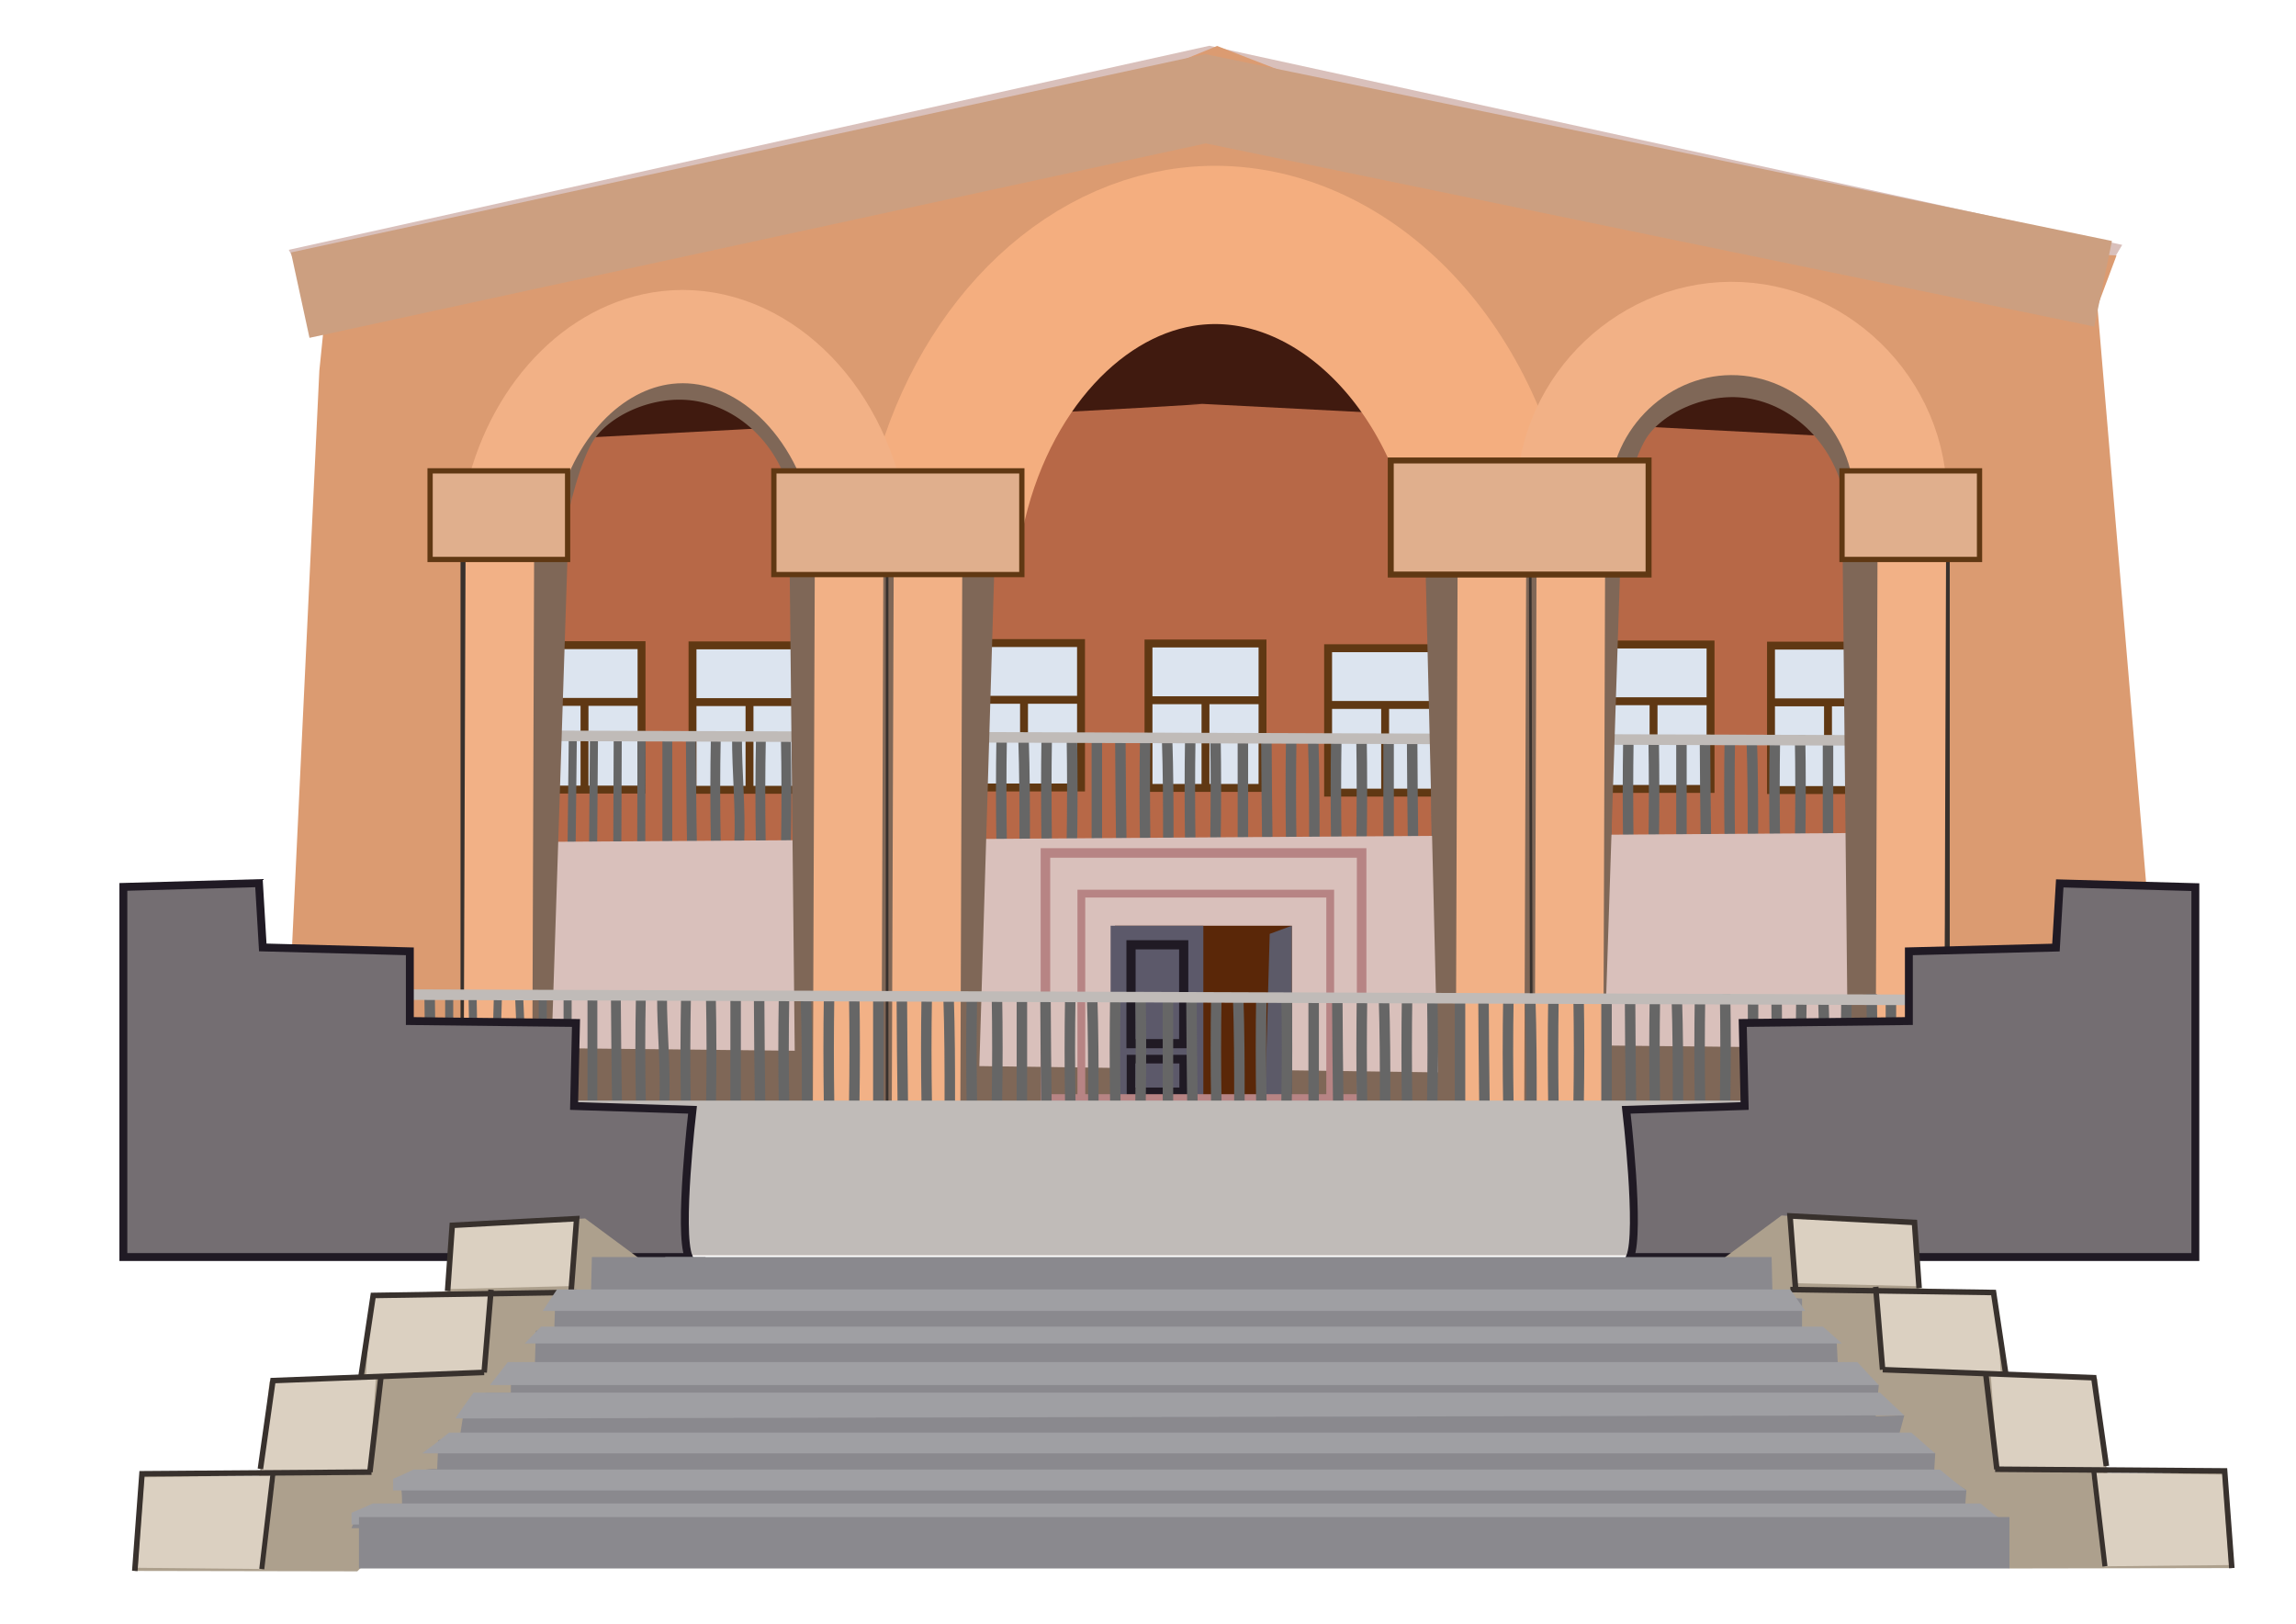 <?xml version="1.0" encoding="UTF-8" standalone="no"?>
<svg
   id="Layer_1"
   data-name="Layer 1"
   viewBox="0 0 841.89 595.28"
   version="1.1"
   sodipodi:docname="Տւմանյանի տւն տանգարան-01.svg"
   inkscape:version="1.2.1 (9c6d41e410, 2022-07-14, custom)"
   xmlns:inkscape="http://www.inkscape.org/namespaces/inkscape"
   xmlns:sodipodi="http://sodipodi.sourceforge.net/DTD/sodipodi-0.dtd"
   xmlns="http://www.w3.org/2000/svg"
   xmlns:svg="http://www.w3.org/2000/svg">
  <sodipodi:namedview
     id="namedview483"
     pagecolor="#ffffff"
     bordercolor="#000000"
     borderopacity="0.25"
     inkscape:showpageshadow="2"
     inkscape:pageopacity="0.0"
     inkscape:pagecheckerboard="0"
     inkscape:deskcolor="#d1d1d1"
     showgrid="false"
     inkscape:zoom="1.1213358"
     inkscape:cx="430.73627"
     inkscape:cy="269.32165"
     inkscape:window-width="1920"
     inkscape:window-height="1151"
     inkscape:window-x="0"
     inkscape:window-y="20"
     inkscape:window-maximized="1"
     inkscape:current-layer="Layer_1" />
  <defs
     id="defs4">
    <style
       id="style2">.cls-1{fill:#401a0f;}.cls-2{fill:#b76847;}.cls-3{fill:#dce4ef;}.cls-19,.cls-20,.cls-3,.cls-4{stroke:#603813;}.cls-11,.cls-12,.cls-13,.cls-15,.cls-16,.cls-17,.cls-18,.cls-19,.cls-20,.cls-21,.cls-24,.cls-25,.cls-27,.cls-28,.cls-3,.cls-30,.cls-33,.cls-34,.cls-4,.cls-5,.cls-6,.cls-7,.cls-8{stroke-miterlimit:10;}.cls-3,.cls-30,.cls-4{stroke-width:2.9px;}.cls-11,.cls-12,.cls-13,.cls-15,.cls-16,.cls-17,.cls-18,.cls-21,.cls-24,.cls-25,.cls-27,.cls-28,.cls-33,.cls-34,.cls-4,.cls-5,.cls-6,.cls-7,.cls-8{fill:none;}.cls-5,.cls-6,.cls-7{stroke:#666;}.cls-5{stroke-width:3.84px;}.cls-6{stroke-width:2.96px;}.cls-7{stroke-width:3.61px;}.cls-8{stroke:#c0bbb8;stroke-width:3.87px;}.cls-10,.cls-9{fill:#d9c0bb;}.cls-10{fill-rule:evenodd;}.cls-11,.cls-12{stroke:#7f6757;}.cls-11{stroke-width:38.05px;}.cls-12{stroke-width:37.24px;}.cls-13,.cls-17,.cls-33,.cls-34{stroke:#38312d;}.cls-13{stroke-width:0.97px;}.cls-14{fill:#db9b71;}.cls-15{stroke:#f4ae7f;stroke-width:58.02px;}.cls-16,.cls-18{stroke:#f2b186;}.cls-16{stroke-width:34.2px;}.cls-17,.cls-19{stroke-width:1.93px;}.cls-18{stroke-width:25.14px;}.cls-19,.cls-20{fill:#e0af8d;}.cls-20{stroke-width:2.19px;}.cls-21{stroke:#cc9f80;stroke-width:32.03px;}.cls-22{fill:#5a2708;}.cls-23{fill:#5c596a;}.cls-24,.cls-25,.cls-30{stroke:#201a24;}.cls-24{stroke-width:3.37px;}.cls-25{stroke-width:3.16px;}.cls-26{fill:#5c5a68;}.cls-27,.cls-28{stroke:#b78484;}.cls-27{stroke-width:2.86px;}.cls-28{stroke-width:3.49px;}.cls-29{fill:#c0bbb8;}.cls-30{fill:#746e72;}.cls-31{fill:#ada08d;}.cls-32{fill:#dbd0c1;}.cls-33{stroke-width:2.03px;}.cls-34{stroke-width:1.85px;}.cls-35{fill:#8a898e;}.cls-36{fill:#9f9fa3;}</style>
  </defs>
  <title
     id="title6">Տւմանյանի տւն տանգարան</title>
  <path
     class="cls-1"
     d="m 719.357,185.775 -280.13,-36 -261.87,36 v -76 h 542 z"
     id="path8"
     style="fill:#401a0f" />
  <path
     class="cls-2"
     d="m 731.957,314.465 h -567.25 v -151.4 c 145.38,-7.62 276.16,-14.59 276.1,-15 0,-0.09 -5.78,-0.3 -5.78,-0.3 l 296.93,15.3 z"
     id="path10"
     style="fill:#b76847" />
  <rect
     class="cls-3"
     x="193.427"
     y="236.525"
     width="41.81"
     height="52.95"
     id="rect12"
     style="fill:#dce4ef;stroke:#603813;stroke-width:2.9px;stroke-miterlimit:10" />
  <line
     class="cls-4"
     x1="193.427"
     y1="257.325"
     x2="235.237"
     y2="257.325"
     id="line14"
     style="fill:none;stroke:#603813;stroke-width:2.9px;stroke-miterlimit:10" />
  <line
     class="cls-4"
     x1="214.327"
     y1="257.325"
     x2="214.327"
     y2="289.475"
     id="line16"
     style="fill:none;stroke:#603813;stroke-width:2.9px;stroke-miterlimit:10" />
  <rect
     class="cls-3"
     x="253.927"
     y="236.605"
     width="41.81"
     height="52.95"
     id="rect18"
     style="fill:#dce4ef;stroke:#603813;stroke-width:2.9px;stroke-miterlimit:10" />
  <line
     class="cls-4"
     x1="253.927"
     y1="257.405"
     x2="295.737"
     y2="257.405"
     id="line20"
     style="fill:none;stroke:#603813;stroke-width:2.9px;stroke-miterlimit:10" />
  <line
     class="cls-4"
     x1="274.827"
     y1="257.405"
     x2="274.827"
     y2="289.555"
     id="line22"
     style="fill:none;stroke:#603813;stroke-width:2.9px;stroke-miterlimit:10" />
  <rect
     class="cls-3"
     x="354.577"
     y="235.755"
     width="41.81"
     height="52.95"
     id="rect24"
     style="fill:#dce4ef;stroke:#603813;stroke-width:2.9px;stroke-miterlimit:10" />
  <line
     class="cls-4"
     x1="354.577"
     y1="256.555"
     x2="396.387"
     y2="256.555"
     id="line26"
     style="fill:none;stroke:#603813;stroke-width:2.9px;stroke-miterlimit:10" />
  <line
     class="cls-4"
     x1="375.487"
     y1="256.555"
     x2="375.487"
     y2="288.705"
     id="line28"
     style="fill:none;stroke:#603813;stroke-width:2.9px;stroke-miterlimit:10" />
  <rect
     class="cls-3"
     x="421.127"
     y="235.915"
     width="41.81"
     height="52.95"
     id="rect30"
     style="fill:#dce4ef;stroke:#603813;stroke-width:2.9px;stroke-miterlimit:10" />
  <line
     class="cls-4"
     x1="421.127"
     y1="256.715"
     x2="462.937"
     y2="256.715"
     id="line32"
     style="fill:none;stroke:#603813;stroke-width:2.9px;stroke-miterlimit:10" />
  <line
     class="cls-4"
     x1="442.027"
     y1="256.715"
     x2="442.027"
     y2="288.865"
     id="line34"
     style="fill:none;stroke:#603813;stroke-width:2.9px;stroke-miterlimit:10" />
  <rect
     class="cls-3"
     x="486.987"
     y="237.645"
     width="41.81"
     height="52.95"
     id="rect36"
     style="fill:#dce4ef;stroke:#603813;stroke-width:2.9px;stroke-miterlimit:10" />
  <line
     class="cls-4"
     x1="486.987"
     y1="258.445"
     x2="528.807"
     y2="258.445"
     id="line38"
     style="fill:none;stroke:#603813;stroke-width:2.9px;stroke-miterlimit:10" />
  <line
     class="cls-4"
     x1="507.897"
     y1="258.445"
     x2="507.897"
     y2="290.595"
     id="line40"
     style="fill:none;stroke:#603813;stroke-width:2.9px;stroke-miterlimit:10" />
  <rect
     class="cls-3"
     x="585.407"
     y="236.285"
     width="41.81"
     height="52.95"
     id="rect42"
     style="fill:#dce4ef;stroke:#603813;stroke-width:2.9px;stroke-miterlimit:10" />
  <line
     class="cls-4"
     x1="585.407"
     y1="257.085"
     x2="627.217"
     y2="257.085"
     id="line44"
     style="fill:none;stroke:#603813;stroke-width:2.9px;stroke-miterlimit:10" />
  <line
     class="cls-4"
     x1="606.317"
     y1="257.085"
     x2="606.317"
     y2="289.235"
     id="line46"
     style="fill:none;stroke:#603813;stroke-width:2.9px;stroke-miterlimit:10" />
  <rect
     class="cls-3"
     x="649.387"
     y="236.695"
     width="41.81"
     height="52.95"
     id="rect48"
     style="fill:#dce4ef;stroke:#603813;stroke-width:2.9px;stroke-miterlimit:10" />
  <line
     class="cls-4"
     x1="649.387"
     y1="257.495"
     x2="691.197"
     y2="257.495"
     id="line50"
     style="fill:none;stroke:#603813;stroke-width:2.9px;stroke-miterlimit:10" />
  <line
     class="cls-4"
     x1="670.287"
     y1="257.495"
     x2="670.287"
     y2="289.645"
     id="line52"
     style="fill:none;stroke:#603813;stroke-width:2.9px;stroke-miterlimit:10" />
  <path
     class="cls-5"
     d="m 349.537,270.935 q 0,19.2 0,38.4"
     id="path54"
     style="fill:none;stroke:#666666;stroke-width:3.84px;stroke-miterlimit:10" />
  <path
     class="cls-5"
     d="m 358.167,271.075 c 0.1,12.74 0.14,25.47 0.34,38.21"
     id="path56"
     style="fill:none;stroke:#666666;stroke-width:3.84px;stroke-miterlimit:10" />
  <path
     class="cls-5"
     d="m 367.277,270.615 q -0.32,19.28 0,38.55"
     id="path58"
     style="fill:none;stroke:#666666;stroke-width:3.84px;stroke-miterlimit:10" />
  <path
     class="cls-5"
     d="m 375.287,269.935 c 0.43,13.08 0.48,26.17 0.45,39.26"
     id="path60"
     style="fill:none;stroke:#666666;stroke-width:3.84px;stroke-miterlimit:10" />
  <path
     class="cls-5"
     d="m 383.807,270.345 q -0.31,19.47 0,38.94"
     id="path62"
     style="fill:none;stroke:#666666;stroke-width:3.84px;stroke-miterlimit:10" />
  <path
     class="cls-5"
     d="m 393.027,269.585 q 0.34,19.85 0,39.7"
     id="path64"
     style="fill:none;stroke:#666666;stroke-width:3.84px;stroke-miterlimit:10" />
  <path
     class="cls-5"
     d="m 297.217,271.085 q 0,19.2 0,38.4"
     id="path66"
     style="fill:none;stroke:#666666;stroke-width:3.84px;stroke-miterlimit:10" />
  <path
     class="cls-5"
     d="m 305.837,271.225 c 0.1,12.74 0.14,25.47 0.35,38.21"
     id="path68"
     style="fill:none;stroke:#666666;stroke-width:3.84px;stroke-miterlimit:10" />
  <path
     class="cls-5"
     d="m 314.957,270.775 q -0.33,19.27 0,38.55"
     id="path70"
     style="fill:none;stroke:#666666;stroke-width:3.84px;stroke-miterlimit:10" />
  <path
     class="cls-5"
     d="m 322.957,270.085 c 0.44,13.08 0.49,26.17 0.46,39.26"
     id="path72"
     style="fill:none;stroke:#666666;stroke-width:3.84px;stroke-miterlimit:10" />
  <path
     class="cls-5"
     d="m 331.477,270.495 q -0.31,19.47 0,38.94"
     id="path74"
     style="fill:none;stroke:#666666;stroke-width:3.84px;stroke-miterlimit:10" />
  <path
     class="cls-5"
     d="m 340.697,269.775 q 0.35,19.85 0,39.7"
     id="path76"
     style="fill:none;stroke:#666666;stroke-width:3.84px;stroke-miterlimit:10" />
  <path
     class="cls-5"
     d="m 402.187,270.905 q 0,19.22 0,38.41"
     id="path78"
     style="fill:none;stroke:#666666;stroke-width:3.84px;stroke-miterlimit:10" />
  <path
     class="cls-5"
     d="m 410.807,271.045 c 0.1,12.74 0.14,25.48 0.35,38.22"
     id="path80"
     style="fill:none;stroke:#666666;stroke-width:3.84px;stroke-miterlimit:10" />
  <path
     class="cls-5"
     d="m 419.917,270.595 q -0.31,19.26 0,38.54"
     id="path82"
     style="fill:none;stroke:#666666;stroke-width:3.84px;stroke-miterlimit:10" />
  <path
     class="cls-5"
     d="m 427.927,269.905 c 0.44,13.09 0.49,26.18 0.46,39.27"
     id="path84"
     style="fill:none;stroke:#666666;stroke-width:3.84px;stroke-miterlimit:10" />
  <path
     class="cls-5"
     d="m 436.447,270.325 q -0.31,19.47 0,38.94"
     id="path86"
     style="fill:none;stroke:#666666;stroke-width:3.84px;stroke-miterlimit:10" />
  <path
     class="cls-5"
     d="m 445.667,269.555 q 0.35,19.86 0,39.71"
     id="path88"
     style="fill:none;stroke:#666666;stroke-width:3.84px;stroke-miterlimit:10" />
  <path
     class="cls-5"
     d="m 455.737,270.905 q 0,19.22 0,38.41"
     id="path90"
     style="fill:none;stroke:#666666;stroke-width:3.84px;stroke-miterlimit:10" />
  <path
     class="cls-5"
     d="m 464.357,271.045 c 0.1,12.74 0.14,25.48 0.35,38.22"
     id="path92"
     style="fill:none;stroke:#666666;stroke-width:3.84px;stroke-miterlimit:10" />
  <path
     class="cls-5"
     d="m 473.467,270.595 q -0.32,19.26 0,38.54"
     id="path94"
     style="fill:none;stroke:#666666;stroke-width:3.84px;stroke-miterlimit:10" />
  <path
     class="cls-5"
     d="m 481.477,269.905 c 0.43,13.09 0.49,26.18 0.46,39.27"
     id="path96"
     style="fill:none;stroke:#666666;stroke-width:3.84px;stroke-miterlimit:10" />
  <path
     class="cls-5"
     d="m 489.997,270.325 q -0.31,19.47 0,38.94"
     id="path98"
     style="fill:none;stroke:#666666;stroke-width:3.84px;stroke-miterlimit:10" />
  <path
     class="cls-5"
     d="m 499.217,269.555 q 0.34,19.86 0,39.71"
     id="path100"
     style="fill:none;stroke:#666666;stroke-width:3.84px;stroke-miterlimit:10" />
  <path
     class="cls-5"
     d="m 509.167,270.885 q 0,19.2 0,38.4"
     id="path102"
     style="fill:none;stroke:#666666;stroke-width:3.84px;stroke-miterlimit:10" />
  <path
     class="cls-5"
     d="m 517.797,271.025 c 0.09,12.74 0.14,25.47 0.34,38.21"
     id="path104"
     style="fill:none;stroke:#666666;stroke-width:3.84px;stroke-miterlimit:10" />
  <path
     class="cls-5"
     d="m 526.907,270.565 q -0.33,19.27 0,38.55"
     id="path106"
     style="fill:none;stroke:#666666;stroke-width:3.84px;stroke-miterlimit:10" />
  <path
     class="cls-5"
     d="m 534.907,269.885 c 0.44,13.08 0.49,26.17 0.46,39.26"
     id="path108"
     style="fill:none;stroke:#666666;stroke-width:3.84px;stroke-miterlimit:10" />
  <path
     class="cls-5"
     d="m 543.427,270.295 q -0.3,19.47 0,38.94"
     id="path110"
     style="fill:none;stroke:#666666;stroke-width:3.84px;stroke-miterlimit:10" />
  <path
     class="cls-5"
     d="m 552.657,269.535 q 0.33,19.85 0,39.7"
     id="path112"
     style="fill:none;stroke:#666666;stroke-width:3.84px;stroke-miterlimit:10" />
  <path
     class="cls-5"
     d="m 562.827,271.775 q 0,19.2 0,38.4"
     id="path114"
     style="fill:none;stroke:#666666;stroke-width:3.84px;stroke-miterlimit:10" />
  <path
     class="cls-5"
     d="m 571.457,271.945 c 0.09,12.74 0.13,25.48 0.34,38.21"
     id="path116"
     style="fill:none;stroke:#666666;stroke-width:3.84px;stroke-miterlimit:10" />
  <path
     class="cls-5"
     d="m 580.567,271.485 q -0.33,19.28 0,38.55"
     id="path118"
     style="fill:none;stroke:#666666;stroke-width:3.84px;stroke-miterlimit:10" />
  <path
     class="cls-5"
     d="m 588.567,270.775 c 0.44,13.08 0.49,26.17 0.46,39.26"
     id="path120"
     style="fill:none;stroke:#666666;stroke-width:3.84px;stroke-miterlimit:10" />
  <path
     class="cls-5"
     d="m 597.087,271.215 q -0.3,19.47 0,38.94"
     id="path122"
     style="fill:none;stroke:#666666;stroke-width:3.84px;stroke-miterlimit:10" />
  <path
     class="cls-5"
     d="m 606.357,270.455 q 0.33,19.85 0,39.7"
     id="path124"
     style="fill:none;stroke:#666666;stroke-width:3.84px;stroke-miterlimit:10" />
  <path
     class="cls-5"
     d="m 616.547,270.905 q 0,19.22 0,38.41"
     id="path126"
     style="fill:none;stroke:#666666;stroke-width:3.84px;stroke-miterlimit:10" />
  <path
     class="cls-5"
     d="m 625.177,271.045 c 0.1,12.74 0.14,25.48 0.35,38.22"
     id="path128"
     style="fill:none;stroke:#666666;stroke-width:3.84px;stroke-miterlimit:10" />
  <path
     class="cls-5"
     d="m 634.287,270.595 q -0.31,19.26 0,38.54"
     id="path130"
     style="fill:none;stroke:#666666;stroke-width:3.84px;stroke-miterlimit:10" />
  <path
     class="cls-5"
     d="m 642.297,269.905 c 0.43,13.09 0.49,26.18 0.46,39.27"
     id="path132"
     style="fill:none;stroke:#666666;stroke-width:3.84px;stroke-miterlimit:10" />
  <path
     class="cls-5"
     d="m 650.817,270.325 q -0.32,19.47 0,38.94"
     id="path134"
     style="fill:none;stroke:#666666;stroke-width:3.84px;stroke-miterlimit:10" />
  <path
     class="cls-5"
     d="m 660.037,269.555 q 0.35,19.86 0,39.71"
     id="path136"
     style="fill:none;stroke:#666666;stroke-width:3.84px;stroke-miterlimit:10" />
  <path
     class="cls-5"
     d="m 670.287,270.865 q 0,19.2 0,38.4"
     id="path138"
     style="fill:none;stroke:#666666;stroke-width:3.84px;stroke-miterlimit:10" />
  <path
     class="cls-5"
     d="m 678.917,270.995 c 0.1,12.74 0.14,25.48 0.34,38.22"
     id="path140"
     style="fill:none;stroke:#666666;stroke-width:3.84px;stroke-miterlimit:10" />
  <path
     class="cls-5"
     d="m 688.027,270.545 q -0.33,19.26 0,38.54"
     id="path142"
     style="fill:none;stroke:#666666;stroke-width:3.84px;stroke-miterlimit:10" />
  <path
     class="cls-5"
     d="m 696.037,269.855 c 0.43,13.09 0.48,26.18 0.45,39.27"
     id="path144"
     style="fill:none;stroke:#666666;stroke-width:3.84px;stroke-miterlimit:10" />
  <path
     class="cls-5"
     d="m 704.547,270.275 q -0.3,19.47 0,38.94"
     id="path146"
     style="fill:none;stroke:#666666;stroke-width:3.84px;stroke-miterlimit:10" />
  <path
     class="cls-5"
     d="m 713.777,269.505 q 0.33,19.86 0,39.71"
     id="path148"
     style="fill:none;stroke:#666666;stroke-width:3.84px;stroke-miterlimit:10" />
  <path
     class="cls-5"
     d="m 720.807,270.905 q 0,19.22 0,38.41"
     id="path150"
     style="fill:none;stroke:#666666;stroke-width:3.84px;stroke-miterlimit:10" />
  <path
     class="cls-5"
     d="m 729.437,271.045 c 0.09,12.74 0.14,25.48 0.34,38.22"
     id="path152"
     style="fill:none;stroke:#666666;stroke-width:3.84px;stroke-miterlimit:10" />
  <path
     class="cls-5"
     d="m 738.547,270.595 q -0.33,19.26 0,38.54"
     id="path154"
     style="fill:none;stroke:#666666;stroke-width:3.84px;stroke-miterlimit:10" />
  <path
     class="cls-5"
     d="m 746.547,269.905 c 0.44,13.09 0.49,26.18 0.46,39.27"
     id="path156"
     style="fill:none;stroke:#666666;stroke-width:3.84px;stroke-miterlimit:10" />
  <path
     class="cls-5"
     d="m 755.067,270.325 q -0.3,19.47 0,38.94"
     id="path158"
     style="fill:none;stroke:#666666;stroke-width:3.84px;stroke-miterlimit:10" />
  <path
     class="cls-5"
     d="m 764.297,269.555 q 0.33,19.86 0,39.71"
     id="path160"
     style="fill:none;stroke:#666666;stroke-width:3.84px;stroke-miterlimit:10" />
  <path
     class="cls-5"
     d="m 141.517,270.905 q 0,19.22 0,38.41"
     id="path162"
     style="fill:none;stroke:#666666;stroke-width:3.84px;stroke-miterlimit:10" />
  <path
     class="cls-5"
     d="m 150.147,271.045 c 0.1,12.74 0.14,25.48 0.34,38.22"
     id="path164"
     style="fill:none;stroke:#666666;stroke-width:3.84px;stroke-miterlimit:10" />
  <path
     class="cls-5"
     d="m 159.257,270.595 q -0.33,19.26 0,38.54"
     id="path166"
     style="fill:none;stroke:#666666;stroke-width:3.84px;stroke-miterlimit:10" />
  <path
     class="cls-5"
     d="m 167.267,269.905 c 0.43,13.09 0.48,26.18 0.45,39.27"
     id="path168"
     style="fill:none;stroke:#666666;stroke-width:3.84px;stroke-miterlimit:10" />
  <path
     class="cls-5"
     d="m 175.777,270.325 q -0.3,19.47 0,38.94"
     id="path170"
     style="fill:none;stroke:#666666;stroke-width:3.84px;stroke-miterlimit:10" />
  <path
     class="cls-5"
     d="m 185.007,269.555 q 0.33,19.86 0,39.71"
     id="path172"
     style="fill:none;stroke:#666666;stroke-width:3.84px;stroke-miterlimit:10" />
  <path
     class="cls-6"
     d="m 192.187,269.775 q 0.61,20.71 1.24,41.44"
     id="path174"
     style="fill:none;stroke:#666666;stroke-width:2.96px;stroke-miterlimit:10" />
  <path
     class="cls-6"
     d="m 200.767,270.605 0.37,40.33"
     id="path176"
     style="fill:none;stroke:#666666;stroke-width:2.96px;stroke-miterlimit:10" />
  <path
     class="cls-6"
     d="m 210.027,270.915 q -0.24,21.08 -0.47,42.16"
     id="path178"
     style="fill:none;stroke:#666666;stroke-width:2.96px;stroke-miterlimit:10" />
  <path
     class="cls-6"
     d="m 217.787,270.435 q -0.15,20.2 -0.31,40.39"
     id="path180"
     style="fill:none;stroke:#666666;stroke-width:2.96px;stroke-miterlimit:10" />
  <path
     class="cls-6"
     d="m 226.507,270.355 q -0.09,20.21 -0.16,40.41"
     id="path182"
     style="fill:none;stroke:#666666;stroke-width:2.96px;stroke-miterlimit:10" />
  <path
     class="cls-6"
     d="m 235.237,270.355 q -0.06,20.18 -0.11,40.36"
     id="path184"
     style="fill:none;stroke:#666666;stroke-width:2.96px;stroke-miterlimit:10" />
  <path
     class="cls-7"
     d="m 244.697,270.485 q 0,19.13 0,38.23"
     id="path186"
     style="fill:none;stroke:#666666;stroke-width:3.61px;stroke-miterlimit:10" />
  <path
     class="cls-7"
     d="m 253.297,269.775 c 0.13,13.21 0.17,26.42 0.43,39.62"
     id="path188"
     style="fill:none;stroke:#666666;stroke-width:3.61px;stroke-miterlimit:10" />
  <path
     class="cls-7"
     d="m 262.477,269.945 q -0.42,19.6 0,39.23"
     id="path190"
     style="fill:none;stroke:#666666;stroke-width:3.61px;stroke-miterlimit:10" />
  <path
     class="cls-7"
     d="m 270.237,270.015 c -0.05,13.16 1.41,26.3 0.81,39.47"
     id="path192"
     style="fill:none;stroke:#666666;stroke-width:3.61px;stroke-miterlimit:10" />
  <path
     class="cls-7"
     d="m 279.017,269.925 q -0.41,19.64 -0.06,39.27"
     id="path194"
     style="fill:none;stroke:#666666;stroke-width:3.61px;stroke-miterlimit:10" />
  <path
     class="cls-7"
     d="m 288.137,269.835 q 0.41,19.62 0.06,39.25"
     id="path196"
     style="fill:none;stroke:#666666;stroke-width:3.61px;stroke-miterlimit:10" />
  <line
     class="cls-8"
     x1="177.057"
     y1="269.685"
     x2="772.737"
     y2="271.755"
     id="line198"
     style="fill:none;stroke:#c0bbb8;stroke-width:3.87px;stroke-miterlimit:10" />
  <path
     class="cls-9"
     d="m 690.257,305.325 -495.4,3.35 -1.45,0.21 c -16.15,2.15 -32.79,3.66 -49.43,5.07 -8.11,0.69 -16.27,1.36 -24.4,2.07 l -23.5,144.13 H 799.177 l -31.82,-141.21 c -24.48,-5.54 -51.4,-9.07 -77.1,-13.62 z"
     id="path200"
     style="fill:#d9c0bb" />
  <path
     class="cls-10"
     d="m 765.567,110.975 a 1781.07,1781.07 0 0 0 -650.59,-1.71 l -9.09,-17.67 337.58,-74.82 v 0 l 334.71,73 q -6.31,10.61 -12.61,21.2 z"
     id="path202"
     style="fill:#d9c0bb;fill-rule:evenodd" />
  <path
     class="cls-11"
     d="m 310.637,404.455 -128.06,-1.39 v 0 c 0,0 7.13,-218.34 7.13,-218.36 v 0 c 0,-0.06 4.32,-21.17 11.36,-32.7 9.33,-15.29 30.69,-25.56 51.18,-24.42 26.1,1.46 49.31,21.33 56,49.14 z"
     id="path204"
     style="fill:none;stroke:#7f6757;stroke-width:38.05px;stroke-miterlimit:10" />
  <path
     class="cls-11"
     d="m 696.767,403.495 -128.06,-1.39 v 0 c 0,0 7.14,-218.33 7.14,-218.33 v 0 c 0,-0.06 4.32,-21.17 11.35,-32.7 9.33,-15.29 30.69,-25.56 51.19,-24.42 26.09,1.45 49.31,21.33 56,49.14 q 1.21,113.84 2.38,227.7 z"
     id="path206"
     style="fill:none;stroke:#7f6757;stroke-width:38.05px;stroke-miterlimit:10" />
  <path
     class="cls-12"
     d="m 546.297,412.035 -206.38,-2.83 q 3.24,-107.55 6.49,-215.08 c 1.53,-55.31 41.53,-100 89.88,-103.91 52.54,-4.24 101.21,40.79 104.64,101 z"
     id="path208"
     style="fill:none;stroke:#7f6757;stroke-width:37.24px;stroke-miterlimit:10" />
  <line
     class="cls-13"
     x1="325.277"
     y1="203.985"
     x2="325.277"
     y2="405.175"
     id="line210"
     style="fill:none;stroke:#38312d;stroke-width:0.97px;stroke-miterlimit:10" />
  <line
     class="cls-13"
     x1="561.097"
     y1="209.895"
     x2="561.547"
     y2="405.035"
     id="line212"
     style="fill:none;stroke:#38312d;stroke-width:0.97px;stroke-miterlimit:10" />
  <path
     class="cls-14"
     d="m 722.147,459.125 c -2.6,-37 -6,-83 -10.5,-135.66 -11.72,-138.59 -19.29,-192.35 -48.29,-201.42 -13.89,-4.34 -30.64,2.21 -42.72,6.92 -33.29,13 -35,33 -53.22,38.07 -41.31,11.38 -72.06,-80.26 -126.79,-79.59 -51.55,0.63 -76.15,82.72 -117.65,73.36 -24.12,-5.43 -25.47,-35.35 -54.62,-41.53 -31.26,-6.61 -61.64,21 -66.53,25.61 a 96.34,96.34 0 0 0 -7.25,7.89 c -30.13,37.42 -23.51,136.13 -22.16,161.69 1.82,34.59 1.86,84 -7,145.69 q -17.66,0.66 -36.41,0.7 -14,0 -27.31,-0.34 c 0,0 15.38,-324.21 15.4,-324.62 q 1.41,-13.84 2.8,-27.69 c 173.52,-37.43 244.17,-57.64 272.46,-69.22 l 53.92,-22.14 c 0,0 80.64,31.32 91,35.3 44,16.79 116,35.1 238.8,41.52 -4.53,12.11 -7,18.69 -7,18.69 0,0 29.41,348.16 29.41,348.16 z"
     id="path214"
     style="fill:#db9b71" />
  <path
     class="cls-15"
     d="m 346.477,188.865 c 11.14,-54.11 47.67,-93.62 90.11,-98.55 48.84,-5.67 96.23,35.55 109.71,98.55"
     id="path216"
     style="fill:none;stroke:#f4ae7f;stroke-width:58.02px;stroke-miterlimit:10" />
  <path
     class="cls-16"
     d="m 187.117,185.055 c 7.11,-33.67 30.41,-58.26 57.48,-61.33 31.15,-3.53 61.38,22.13 70,61.33"
     id="path218"
     style="fill:none;stroke:#f2b186;stroke-width:34.2px;stroke-miterlimit:10" />
  <path
     class="cls-16"
     d="m 573.187,185.055 c -1.23,-35.31 27.56,-64.46 61.46,-64.64 35.14,-0.19 64.84,30.78 62,67.32"
     id="path220"
     style="fill:none;stroke:#f2b186;stroke-width:34.2px;stroke-miterlimit:10" />
  <line
     class="cls-17"
     x1="713.957"
     y1="193.485"
     x2="713.957"
     y2="362.915"
     id="line222"
     style="fill:none;stroke:#38312d;stroke-width:1.93px;stroke-miterlimit:10" />
  <line
     class="cls-17"
     x1="169.827"
     y1="205.815"
     x2="169.827"
     y2="375.245"
     id="line224"
     style="fill:none;stroke:#38312d;stroke-width:1.93px;stroke-miterlimit:10" />
  <line
     class="cls-18"
     x1="547.077"
     y1="197.435"
     x2="546.297"
     y2="417.725"
     id="line226"
     style="fill:none;stroke:#f2b186;stroke-width:25.14px;stroke-miterlimit:10" />
  <line
     class="cls-18"
     x1="576.017"
     y1="197.535"
     x2="575.237"
     y2="417.825"
     id="line228"
     style="fill:none;stroke:#f2b186;stroke-width:25.14px;stroke-miterlimit:10" />
  <line
     class="cls-18"
     x1="311.367"
     y1="197.485"
     x2="310.587"
     y2="417.775"
     id="line230"
     style="fill:none;stroke:#f2b186;stroke-width:25.14px;stroke-miterlimit:10" />
  <line
     class="cls-18"
     x1="340.307"
     y1="197.585"
     x2="339.527"
     y2="417.875"
     id="line232"
     style="fill:none;stroke:#f2b186;stroke-width:25.14px;stroke-miterlimit:10" />
  <line
     class="cls-18"
     x1="183.307"
     y1="195.175"
     x2="182.527"
     y2="415.465"
     id="line234"
     style="fill:none;stroke:#f2b186;stroke-width:25.14px;stroke-miterlimit:10" />
  <line
     class="cls-18"
     x1="701.027"
     y1="197.965"
     x2="700.247"
     y2="418.265"
     id="line236"
     style="fill:none;stroke:#f2b186;stroke-width:25.14px;stroke-miterlimit:10" />
  <rect
     class="cls-19"
     x="283.757"
     y="172.625"
     width="90.93"
     height="38.02"
     id="rect238"
     style="fill:#e0af8d;stroke:#603813;stroke-width:1.93px;stroke-miterlimit:10" />
  <rect
     class="cls-20"
     x="509.957"
     y="168.815"
     width="94.54"
     height="41.82"
     id="rect240"
     style="fill:#e0af8d;stroke:#603813;stroke-width:2.19px;stroke-miterlimit:10" />
  <rect
     class="cls-19"
     x="157.707"
     y="172.625"
     width="50.42"
     height="32.48"
     id="rect242"
     style="fill:#e0af8d;stroke:#603813;stroke-width:1.93px;stroke-miterlimit:10" />
  <rect
     class="cls-19"
     x="675.427"
     y="172.625"
     width="50.42"
     height="32.48"
     id="rect244"
     style="fill:#e0af8d;stroke:#603813;stroke-width:1.93px;stroke-miterlimit:10" />
  <path
     class="cls-21"
     d="m 110.087,108.205 331.94,-72 329.14,67.83"
     id="path246"
     style="fill:none;stroke:#cc9f80;stroke-width:32.03px;stroke-miterlimit:10" />
  <rect
     class="cls-22"
     x="408.807"
     y="339.385"
     width="64.86"
     height="64.11"
     id="rect248"
     style="fill:#5a2708" />
  <rect
     class="cls-23"
     x="407.237"
     y="339.385"
     width="34"
     height="64.11"
     id="rect250"
     style="fill:#5c596a" />
  <rect
     class="cls-24"
     x="414.717"
     y="346.375"
     width="19.32"
     height="36.25"
     id="rect252"
     style="fill:none;stroke:#201a24;stroke-width:3.37px;stroke-miterlimit:10" />
  <rect
     class="cls-25"
     x="414.717"
     y="388.295"
     width="19.32"
     height="12"
     id="rect254"
     style="fill:none;stroke:#201a24;stroke-width:3.16px;stroke-miterlimit:10" />
  <polygon
     class="cls-26"
     points="461.31,337.61 461.31,401.72 451.51,401.17 453.22,340.6 "
     id="polygon256"
     style="fill:#5c5a68"
     transform="translate(12.357,1.775)" />
  <rect
     class="cls-27"
     x="396.507"
     y="327.615"
     width="91.25"
     height="76.84"
     id="rect258"
     style="fill:none;stroke:#b78484;stroke-width:2.86px;stroke-miterlimit:10" />
  <rect
     class="cls-28"
     x="383.337"
     y="312.705"
     width="115.94"
     height="90.19"
     id="rect260"
     style="fill:none;stroke:#b78484;stroke-width:3.49px;stroke-miterlimit:10" />
  <path
     class="cls-5"
     d="m 322.067,365.905 q 0,19.2 0,38.4"
     id="path262"
     style="fill:none;stroke:#666666;stroke-width:3.84px;stroke-miterlimit:10" />
  <path
     class="cls-5"
     d="m 330.687,366.045 c 0.1,12.73 0.14,25.47 0.35,38.21"
     id="path264"
     style="fill:none;stroke:#666666;stroke-width:3.84px;stroke-miterlimit:10" />
  <path
     class="cls-5"
     d="m 339.807,365.585 q -0.33,19.28 0,38.55"
     id="path266"
     style="fill:none;stroke:#666666;stroke-width:3.84px;stroke-miterlimit:10" />
  <path
     class="cls-5"
     d="m 347.807,364.905 c 0.44,13.08 0.49,26.17 0.46,39.26"
     id="path268"
     style="fill:none;stroke:#666666;stroke-width:3.84px;stroke-miterlimit:10" />
  <path
     class="cls-5"
     d="m 356.357,365.315 q -0.32,19.47 0,38.94"
     id="path270"
     style="fill:none;stroke:#666666;stroke-width:3.84px;stroke-miterlimit:10" />
  <path
     class="cls-5"
     d="m 365.547,364.555 q 0.35,19.85 0,39.7"
     id="path272"
     style="fill:none;stroke:#666666;stroke-width:3.84px;stroke-miterlimit:10" />
  <path
     class="cls-5"
     d="m 269.737,366.055 q 0,19.2 0,38.4"
     id="path274"
     style="fill:none;stroke:#666666;stroke-width:3.84px;stroke-miterlimit:10" />
  <path
     class="cls-5"
     d="m 278.357,366.195 c 0.09,12.73 0.14,25.47 0.34,38.21"
     id="path276"
     style="fill:none;stroke:#666666;stroke-width:3.84px;stroke-miterlimit:10" />
  <path
     class="cls-5"
     d="m 287.477,365.775 q -0.33,19.28 0,38.55"
     id="path278"
     style="fill:none;stroke:#666666;stroke-width:3.84px;stroke-miterlimit:10" />
  <path
     class="cls-5"
     d="m 295.477,365.055 c 0.44,13.08 0.49,26.17 0.46,39.26"
     id="path280"
     style="fill:none;stroke:#666666;stroke-width:3.84px;stroke-miterlimit:10" />
  <path
     class="cls-5"
     d="m 303.997,365.465 q -0.3,19.47 0,38.94"
     id="path282"
     style="fill:none;stroke:#666666;stroke-width:3.84px;stroke-miterlimit:10" />
  <path
     class="cls-5"
     d="m 313.227,364.705 q 0.33,19.85 0,39.7"
     id="path284"
     style="fill:none;stroke:#666666;stroke-width:3.84px;stroke-miterlimit:10" />
  <path
     class="cls-5"
     d="m 374.707,365.875 q 0,19.2 0,38.4"
     id="path286"
     style="fill:none;stroke:#666666;stroke-width:3.84px;stroke-miterlimit:10" />
  <path
     class="cls-5"
     d="m 383.357,366.015 c 0.09,12.74 0.14,25.48 0.34,38.21"
     id="path288"
     style="fill:none;stroke:#666666;stroke-width:3.84px;stroke-miterlimit:10" />
  <path
     class="cls-5"
     d="m 392.447,365.555 q -0.33,19.28 0,38.55"
     id="path290"
     style="fill:none;stroke:#666666;stroke-width:3.84px;stroke-miterlimit:10" />
  <path
     class="cls-5"
     d="m 400.447,364.875 c 0.44,13.08 0.49,26.18 0.46,39.27"
     id="path292"
     style="fill:none;stroke:#666666;stroke-width:3.84px;stroke-miterlimit:10" />
  <path
     class="cls-5"
     d="m 408.967,365.285 q -0.3,19.47 0,38.95"
     id="path294"
     style="fill:none;stroke:#666666;stroke-width:3.84px;stroke-miterlimit:10" />
  <path
     class="cls-5"
     d="m 418.197,364.525 q 0.33,19.85 0,39.7"
     id="path296"
     style="fill:none;stroke:#666666;stroke-width:3.84px;stroke-miterlimit:10" />
  <path
     class="cls-5"
     d="m 428.257,365.875 q 0,19.2 0,38.4"
     id="path298"
     style="fill:none;stroke:#666666;stroke-width:3.84px;stroke-miterlimit:10" />
  <path
     class="cls-5"
     d="m 436.887,366.015 c 0.09,12.74 0.13,25.48 0.34,38.21"
     id="path300"
     style="fill:none;stroke:#666666;stroke-width:3.84px;stroke-miterlimit:10" />
  <path
     class="cls-5"
     d="m 445.997,365.555 q -0.33,19.28 0,38.55"
     id="path302"
     style="fill:none;stroke:#666666;stroke-width:3.84px;stroke-miterlimit:10" />
  <path
     class="cls-5"
     d="m 453.997,364.875 c 0.44,13.08 0.49,26.18 0.46,39.27"
     id="path304"
     style="fill:none;stroke:#666666;stroke-width:3.84px;stroke-miterlimit:10" />
  <path
     class="cls-5"
     d="m 462.517,365.285 q -0.3,19.47 0,38.95"
     id="path306"
     style="fill:none;stroke:#666666;stroke-width:3.84px;stroke-miterlimit:10" />
  <path
     class="cls-5"
     d="m 471.747,364.525 q 0.33,19.85 0,39.7"
     id="path308"
     style="fill:none;stroke:#666666;stroke-width:3.84px;stroke-miterlimit:10" />
  <path
     class="cls-5"
     d="m 481.687,365.855 q 0,19.2 0,38.4"
     id="path310"
     style="fill:none;stroke:#666666;stroke-width:3.84px;stroke-miterlimit:10" />
  <path
     class="cls-5"
     d="m 490.357,365.995 c 0.1,12.73 0.14,25.47 0.34,38.21"
     id="path312"
     style="fill:none;stroke:#666666;stroke-width:3.84px;stroke-miterlimit:10" />
  <path
     class="cls-5"
     d="m 499.427,365.535 q -0.31,19.28 0,38.55"
     id="path314"
     style="fill:none;stroke:#666666;stroke-width:3.84px;stroke-miterlimit:10" />
  <path
     class="cls-5"
     d="m 507.437,364.855 c 0.43,13.08 0.48,26.17 0.45,39.26"
     id="path316"
     style="fill:none;stroke:#666666;stroke-width:3.84px;stroke-miterlimit:10" />
  <path
     class="cls-5"
     d="m 515.947,365.265 q -0.3,19.47 0,38.94"
     id="path318"
     style="fill:none;stroke:#666666;stroke-width:3.84px;stroke-miterlimit:10" />
  <path
     class="cls-5"
     d="m 525.177,364.505 q 0.33,19.84 0,39.7"
     id="path320"
     style="fill:none;stroke:#666666;stroke-width:3.84px;stroke-miterlimit:10" />
  <path
     class="cls-5"
     d="m 535.357,366.775 q 0,19.2 0,38.4"
     id="path322"
     style="fill:none;stroke:#666666;stroke-width:3.84px;stroke-miterlimit:10" />
  <path
     class="cls-5"
     d="m 543.977,366.915 c 0.1,12.73 0.14,25.47 0.34,38.21"
     id="path324"
     style="fill:none;stroke:#666666;stroke-width:3.84px;stroke-miterlimit:10" />
  <path
     class="cls-5"
     d="m 553.087,366.455 q -0.33,19.27 0,38.55"
     id="path326"
     style="fill:none;stroke:#666666;stroke-width:3.84px;stroke-miterlimit:10" />
  <path
     class="cls-5"
     d="m 561.097,365.775 c 0.43,13.08 0.48,26.17 0.45,39.26"
     id="path328"
     style="fill:none;stroke:#666666;stroke-width:3.84px;stroke-miterlimit:10" />
  <path
     class="cls-5"
     d="m 569.607,366.185 q -0.3,19.47 0,38.94"
     id="path330"
     style="fill:none;stroke:#666666;stroke-width:3.84px;stroke-miterlimit:10" />
  <path
     class="cls-5"
     d="m 578.837,365.425 q 0.33,19.85 0,39.7"
     id="path332"
     style="fill:none;stroke:#666666;stroke-width:3.84px;stroke-miterlimit:10" />
  <path
     class="cls-5"
     d="m 589.077,365.875 q 0,19.2 0,38.4"
     id="path334"
     style="fill:none;stroke:#666666;stroke-width:3.84px;stroke-miterlimit:10" />
  <path
     class="cls-5"
     d="m 597.707,366.015 c 0.09,12.74 0.13,25.48 0.34,38.21"
     id="path336"
     style="fill:none;stroke:#666666;stroke-width:3.84px;stroke-miterlimit:10" />
  <path
     class="cls-5"
     d="m 606.817,365.555 q -0.33,19.28 0,38.55"
     id="path338"
     style="fill:none;stroke:#666666;stroke-width:3.84px;stroke-miterlimit:10" />
  <path
     class="cls-5"
     d="m 614.817,364.875 c 0.44,13.08 0.49,26.18 0.46,39.27"
     id="path340"
     style="fill:none;stroke:#666666;stroke-width:3.84px;stroke-miterlimit:10" />
  <path
     class="cls-5"
     d="m 623.357,365.285 q -0.32,19.47 0,38.95"
     id="path342"
     style="fill:none;stroke:#666666;stroke-width:3.84px;stroke-miterlimit:10" />
  <path
     class="cls-5"
     d="m 632.557,364.525 q 0.34,19.85 0,39.7"
     id="path344"
     style="fill:none;stroke:#666666;stroke-width:3.84px;stroke-miterlimit:10" />
  <path
     class="cls-5"
     d="m 642.807,365.825 q 0,19.2 0,38.4"
     id="path346"
     style="fill:none;stroke:#666666;stroke-width:3.84px;stroke-miterlimit:10" />
  <path
     class="cls-5"
     d="m 651.437,365.965 c 0.1,12.74 0.14,25.48 0.35,38.21"
     id="path348"
     style="fill:none;stroke:#666666;stroke-width:3.84px;stroke-miterlimit:10" />
  <path
     class="cls-5"
     d="m 660.547,365.505 q -0.32,19.27 0,38.55"
     id="path350"
     style="fill:none;stroke:#666666;stroke-width:3.84px;stroke-miterlimit:10" />
  <path
     class="cls-5"
     d="m 668.557,364.825 c 0.43,13.08 0.49,26.18 0.46,39.27"
     id="path352"
     style="fill:none;stroke:#666666;stroke-width:3.84px;stroke-miterlimit:10" />
  <path
     class="cls-5"
     d="m 677.077,365.235 q -0.32,19.47 0,39"
     id="path354"
     style="fill:none;stroke:#666666;stroke-width:3.84px;stroke-miterlimit:10" />
  <path
     class="cls-5"
     d="m 686.297,364.475 q 0.34,19.85 0,39.7"
     id="path356"
     style="fill:none;stroke:#666666;stroke-width:3.84px;stroke-miterlimit:10" />
  <path
     class="cls-5"
     d="m 693.357,365.875 q 0,19.2 0,38.4"
     id="path358"
     style="fill:none;stroke:#666666;stroke-width:3.84px;stroke-miterlimit:10" />
  <path
     class="cls-5"
     d="m 701.957,366.015 c 0.1,12.74 0.14,25.48 0.34,38.21"
     id="path360"
     style="fill:none;stroke:#666666;stroke-width:3.84px;stroke-miterlimit:10" />
  <path
     class="cls-5"
     d="m 711.067,365.555 q -0.32,19.28 0,38.55"
     id="path362"
     style="fill:none;stroke:#666666;stroke-width:3.84px;stroke-miterlimit:10" />
  <path
     class="cls-5"
     d="m 719.077,364.875 c 0.43,13.08 0.48,26.18 0.45,39.27"
     id="path364"
     style="fill:none;stroke:#666666;stroke-width:3.84px;stroke-miterlimit:10" />
  <path
     class="cls-5"
     d="m 727.587,365.285 q -0.3,19.47 0,38.95"
     id="path366"
     style="fill:none;stroke:#666666;stroke-width:3.84px;stroke-miterlimit:10" />
  <path
     class="cls-5"
     d="m 736.817,364.525 q 0.33,19.85 0,39.7"
     id="path368"
     style="fill:none;stroke:#666666;stroke-width:3.84px;stroke-miterlimit:10" />
  <path
     class="cls-5"
     d="m 114.047,365.875 q 0,19.2 0,38.4"
     id="path370"
     style="fill:none;stroke:#666666;stroke-width:3.84px;stroke-miterlimit:10" />
  <path
     class="cls-5"
     d="m 122.667,366.015 c 0.1,12.74 0.14,25.48 0.35,38.21"
     id="path372"
     style="fill:none;stroke:#666666;stroke-width:3.84px;stroke-miterlimit:10" />
  <path
     class="cls-5"
     d="m 131.777,365.555 q -0.32,19.28 0,38.55"
     id="path374"
     style="fill:none;stroke:#666666;stroke-width:3.84px;stroke-miterlimit:10" />
  <path
     class="cls-5"
     d="m 139.787,364.875 c 0.43,13.08 0.49,26.18 0.46,39.27"
     id="path376"
     style="fill:none;stroke:#666666;stroke-width:3.84px;stroke-miterlimit:10" />
  <path
     class="cls-5"
     d="m 148.357,365.285 q -0.31,19.47 0,38.95"
     id="path378"
     style="fill:none;stroke:#666666;stroke-width:3.84px;stroke-miterlimit:10" />
  <path
     class="cls-5"
     d="m 157.527,364.525 q 0.35,19.85 0,39.7"
     id="path380"
     style="fill:none;stroke:#666666;stroke-width:3.84px;stroke-miterlimit:10" />
  <path
     class="cls-6"
     d="m 164.707,364.705 v 27.56"
     id="path382"
     style="fill:none;stroke:#666666;stroke-width:2.96px;stroke-miterlimit:10" />
  <path
     class="cls-6"
     d="m 173.297,365.575 0.46,27.55"
     id="path384"
     style="fill:none;stroke:#666666;stroke-width:2.96px;stroke-miterlimit:10" />
  <path
     class="cls-6"
     d="m 182.547,365.885 q -0.47,13.67 -0.12,27.34"
     id="path386"
     style="fill:none;stroke:#666666;stroke-width:2.96px;stroke-miterlimit:10" />
  <path
     class="cls-6"
     d="m 190.357,365.405 c 0.51,9.24 0.6,18.5 0.64,27.75"
     id="path388"
     style="fill:none;stroke:#666666;stroke-width:2.96px;stroke-miterlimit:10" />
  <path
     class="cls-6"
     d="m 199.027,365.325 v 27.73"
     id="path390"
     style="fill:none;stroke:#666666;stroke-width:2.96px;stroke-miterlimit:10" />
  <path
     class="cls-6"
     d="m 208.127,365.325 v 28.93"
     id="path392"
     style="fill:none;stroke:#666666;stroke-width:2.96px;stroke-miterlimit:10" />
  <path
     class="cls-7"
     d="m 217.227,365.455 q 0,19.11 0,38.23"
     id="path394"
     style="fill:none;stroke:#666666;stroke-width:3.61px;stroke-miterlimit:10" />
  <path
     class="cls-7"
     d="m 225.817,364.705 c 0.13,13.2 0.17,26.41 0.44,39.62"
     id="path396"
     style="fill:none;stroke:#666666;stroke-width:3.61px;stroke-miterlimit:10" />
  <path
     class="cls-7"
     d="m 234.997,364.915 q -0.42,19.61 0,39.22"
     id="path398"
     style="fill:none;stroke:#666666;stroke-width:3.61px;stroke-miterlimit:10" />
  <path
     class="cls-7"
     d="m 242.757,364.975 c -0.05,13.17 1.41,26.31 0.81,39.48"
     id="path400"
     style="fill:none;stroke:#666666;stroke-width:3.61px;stroke-miterlimit:10" />
  <path
     class="cls-7"
     d="m 251.547,364.895 q -0.41,19.63 -0.07,39.27"
     id="path402"
     style="fill:none;stroke:#666666;stroke-width:3.61px;stroke-miterlimit:10" />
  <path
     class="cls-7"
     d="m 260.657,364.775 q 0.42,19.64 0.06,39.26"
     id="path404"
     style="fill:none;stroke:#666666;stroke-width:3.61px;stroke-miterlimit:10" />
  <line
     class="cls-8"
     x1="149.577"
     y1="364.645"
     x2="745.257"
     y2="366.725"
     id="line406"
     style="fill:none;stroke:#c0bbb8;stroke-width:3.87px;stroke-miterlimit:10" />
  <rect
     class="cls-29"
     x="208.127"
     y="403.495"
     width="443.65"
     height="56.66"
     id="rect408"
     style="fill:#c0bbb8" />
  <path
     class="cls-30"
     d="m 253.927,406.875 -43.42,-1.39 0.7,-30.45 -60.93,-0.7 v -25.56 l -53.92,-1.43 -1.4,-23.57 -49.72,1.38 v 135.7 H 252.527 c -3.86,-9.27 1.4,-53.98 1.4,-53.98 z"
     id="path410"
     style="fill:#746e72;stroke:#201a24;stroke-width:2.9px;stroke-miterlimit:10" />
  <path
     class="cls-30"
     d="m 596.297,406.875 43.42,-1.39 -0.7,-30.45 60.92,-0.7 v -25.56 l 53.93,-1.38 1.4,-23.53 49.72,1.38 v 135.61 h -207.29 c 3.85,-9.27 -1.4,-53.98 -1.4,-53.98 z"
     id="path412"
     style="fill:#746e72;stroke:#201a24;stroke-width:2.9px;stroke-miterlimit:10" />
  <path
     class="cls-31"
     d="m 131.007,576.075 -81.58,-0.15 q 1.68,-17.42 3.37,-34.85 l 42.3,0.27 5,-35.2 32.26,-1.37 4.49,-29.84 27.28,-1.59 3.37,-24 47.06,-2.64 24.35,18 q -28.8,31.45 -60.14,63.61 -24.04,24.65 -47.76,47.76 z"
     id="path414"
     style="fill:#ada08d" />
  <path
     class="cls-32"
     d="m 163.937,472.615 45.3,-1.11 q 0.76,-12.41 1.52,-24.8 l -44.84,2.79 z"
     id="path416"
     style="fill:#dbd0c1" />
  <path
     class="cls-32"
     d="m 134.167,504.845 42.76,-1.64 3.06,-29.56 -44.06,1.2 q -0.87,15 -1.76,30 z"
     id="path418"
     style="fill:#dbd0c1" />
  <path
     class="cls-32"
     d="m 95.807,540.475 39.49,-0.14 2.58,-35.44 -39.13,1.54 z"
     id="path420"
     style="fill:#dbd0c1" />
  <path
     class="cls-32"
     d="m 50.447,574.775 45.54,0.45 5,-34.3 -48.09,0.67 z"
     id="path422"
     style="fill:#dbd0c1" />
  <path
     class="cls-33"
     d="m 132.357,504.775 q 2.25,-14.93 4.49,-29.84 l 74.51,-1.16"
     id="path424"
     style="fill:none;stroke:#38312d;stroke-width:2.03px;stroke-miterlimit:10" />
  <path
     class="cls-33"
     d="m 95.487,538.535 4.59,-32.39 77.45,-3"
     id="path426"
     style="fill:none;stroke:#38312d;stroke-width:2.03px;stroke-miterlimit:10" />
  <path
     class="cls-33"
     d="m 49.427,575.925 v 0 l 2.64,-35.61 v 0 l 84.15,-0.62"
     id="path428"
     style="fill:none;stroke:#38312d;stroke-width:2.03px;stroke-miterlimit:10" />
  <path
     class="cls-33"
     d="m 164.127,473.315 q 0.85,-12 1.7,-24.09 v 0 l 45.62,-2.45 q -1,13.51 -2.06,27"
     id="path430"
     style="fill:none;stroke:#38312d;stroke-width:2.03px;stroke-miterlimit:10" />
  <line
     class="cls-33"
     x1="180.047"
     y1="472.835"
     x2="177.527"
     y2="503.185"
     id="line432"
     style="fill:none;stroke:#38312d;stroke-width:2.03px;stroke-miterlimit:10" />
  <line
     class="cls-33"
     x1="139.727"
     y1="504.375"
     x2="135.627"
     y2="539.695"
     id="line434"
     style="fill:none;stroke:#38312d;stroke-width:2.03px;stroke-miterlimit:10" />
  <path
     class="cls-34"
     d="m 100.157,539.775 -4.17,35.46"
     id="path436"
     style="fill:none;stroke:#38312d;stroke-width:1.85px;stroke-miterlimit:10" />
  <path
     class="cls-31"
     d="m 736.817,575.025 81.58,-0.14 q -1.68,-17.43 -3.37,-34.85 l -42.29,0.26 -5,-35.2 -32.28,-1.39 -4.48,-29.85 -27.29,-1.59 -3.37,-24 -47.05,-2.65 -24.36,18 q 28.82,31.46 60.15,63.61 24.06,24.69 47.76,47.8 z"
     id="path438"
     style="fill:#ada08d" />
  <path
     class="cls-32"
     d="m 703.887,471.565 -45.3,-1.11 q -0.75,-12.39 -1.52,-24.8 l 44.85,2.79 q 0.99,11.57 1.97,23.12 z"
     id="path440"
     style="fill:#dbd0c1" />
  <path
     class="cls-32"
     d="m 733.657,503.775 -42.76,-1.63 q -1.53,-14.79 -3,-29.57 l 44,1.2 q 0.89,15 1.76,30 z"
     id="path442"
     style="fill:#dbd0c1" />
  <path
     class="cls-32"
     d="m 772.017,539.435 -39.49,-0.15 q -1.29,-17.71 -2.57,-35.44 l 39.12,1.54 z"
     id="path444"
     style="fill:#dbd0c1" />
  <path
     class="cls-32"
     d="m 817.357,573.775 -45.54,0.45 -5,-34.3 48.09,0.67 z"
     id="path446"
     style="fill:#dbd0c1" />
  <path
     class="cls-33"
     d="m 735.467,503.705 q -2.24,-14.93 -4.48,-29.85 l -74.52,-1.08"
     id="path448"
     style="fill:none;stroke:#38312d;stroke-width:2.03px;stroke-miterlimit:10" />
  <path
     class="cls-33"
     d="m 772.357,537.485 -4.59,-32.39 -77.41,-2.95"
     id="path450"
     style="fill:none;stroke:#38312d;stroke-width:2.03px;stroke-miterlimit:10" />
  <path
     class="cls-33"
     d="m 818.357,574.885 v 0 l -2.64,-35.62 v 0 l -84.15,-0.62"
     id="path452"
     style="fill:none;stroke:#38312d;stroke-width:2.03px;stroke-miterlimit:10" />
  <path
     class="cls-33"
     d="m 703.697,472.265 q -0.86,-12 -1.7,-24.09 v 0 l -45.64,-2.4 q 1,13.51 2.06,27.05"
     id="path454"
     style="fill:none;stroke:#38312d;stroke-width:2.03px;stroke-miterlimit:10" />
  <line
     class="cls-33"
     x1="687.777"
     y1="471.785"
     x2="690.307"
     y2="502.145"
     id="line456"
     style="fill:none;stroke:#38312d;stroke-width:2.03px;stroke-miterlimit:10" />
  <line
     class="cls-33"
     x1="728.097"
     y1="503.325"
     x2="732.207"
     y2="538.645"
     id="line458"
     style="fill:none;stroke:#38312d;stroke-width:2.03px;stroke-miterlimit:10" />
  <path
     class="cls-34"
     d="m 767.667,538.775 4.17,35.45"
     id="path460"
     style="fill:none;stroke:#38312d;stroke-width:1.85px;stroke-miterlimit:10" />
  <path
     class="cls-35"
     d="m 729.847,561.915 -575.23,-1.71 89.39,-99.35 h 405.6 l 0.34,14.54 10.82,0.69 v 11.77 a 13.9,13.9 0 0 1 4.24,0 14.82,14.82 0 0 1 8.5,4.69 c 0.12,2.34 0.23,4.68 0.35,7 q -0.11,0 -0.12,0 -0.17,0.31 15.18,8.24 c -0.18,1.76 -0.35,3.53 -0.53,5.3 a 5.14,5.14 0 0 0 -1,1.8 5.64,5.64 0 0 0 0.52,4.37 l 10.37,-0.39 -2.28,8.41 v 0 l 13.61,5.53 -0.35,5.89 v 0 l 11.78,7.64 c -0.19,2.41 -0.38,4.83 -0.58,7.24 v 0 z"
     id="path462"
     style="fill:#8a898e" />
  <path
     class="cls-35"
     d="m 257.407,536.235 c 0,-25.12 -0.63,-50.31 1.3,-75.38 h -41.68 l -0.35,14.54 a 40,40 0 0 0 -13.1,2.08 v 0 c -0.12,3.46 -0.23,6.92 -0.35,10.38 h -6.73 l -0.35,11.81 -8.68,-0.18 c -0.11,7.24 -0.17,11.05 -0.17,11.05 h -9.21 l -1.08,8.75 -7.24,0.06 c -0.75,4.85 -1.24,8 -1.24,8 l -7.77,0.61 -0.46,10.65 a 16.67,16.67 0 0 0 -5,0.38 17,17 0 0 0 -8.44,5 c 0.13,0.78 0.25,1.6 0.35,2.45 a 37.63,37.63 0 0 1 0,8 l -7.7,0.25 a 8.48,8.48 0 0 0 -4.86,-0.12 c -4.13,1.18 -5.6,5.24 -5.76,5.68 h 128.6 c -0.03,-8.03 -0.08,-16.02 -0.08,-24.01 z"
     id="path464"
     style="fill:#8a898e" />
  <path
     class="cls-36"
     d="m 199.027,480.585 h 462.9 q -2.75,-3.92 -5.46,-7.84 h -452.23 q -2.64,3.87 -5.21,7.84 z"
     id="path466"
     style="fill:#9f9fa3" />
  <path
     class="cls-36"
     d="m 192.417,492.545 h 483 q -3.51,-3.09 -7,-6.19 h -470 q -2.99,3.08 -6,6.19 z"
     id="path468"
     style="fill:#9f9fa3" />
  <path
     class="cls-36"
     d="m 166.927,520.035 531.29,-1.14 -8.86,-8.36 h -515.7 q -3.39,4.66 -6.73,9.5 z"
     id="path470"
     style="fill:#9f9fa3" />
  <path
     class="cls-36"
     d="m 179.637,507.775 h 509.25 c -2.64,-2.78 -5.24,-5.58 -7.83,-8.4 h -494.87 q -3.24,4.27 -6.55,8.4 z"
     id="path472"
     style="fill:#9f9fa3" />
  <path
     class="cls-36"
     d="m 700.837,525.225 h -536.16 c -3.21,2.61 -6.49,5.15 -9.88,7.61 h 554.75 q -4.36,-3.79 -8.71,-7.61 z"
     id="path474"
     style="fill:#9f9fa3" />
  <path
     class="cls-36"
     d="m 711.357,538.775 h -559.75 c -2.42,1.17 -4.89,2.3 -7.44,3.39 v 4.25 h 576.81 c -3.4,-2.49 -6.62,-5.05 -9.62,-7.64 z"
     id="path476"
     style="fill:#9f9fa3" />
  <path
     class="cls-36"
     d="m 726.187,551.185 h -589.47 q -3.83,1.79 -7.84,3.43 v 4.29 h 607.48 c -3.57,-2.46 -6.95,-5.05 -10.17,-7.72 z"
     id="path478"
     style="fill:#9f9fa3" />
  <rect
     class="cls-35"
     x="131.627"
     y="556.175"
     width="605.19"
     height="18.85"
     id="rect480"
     style="fill:#8a898e" />
</svg>
